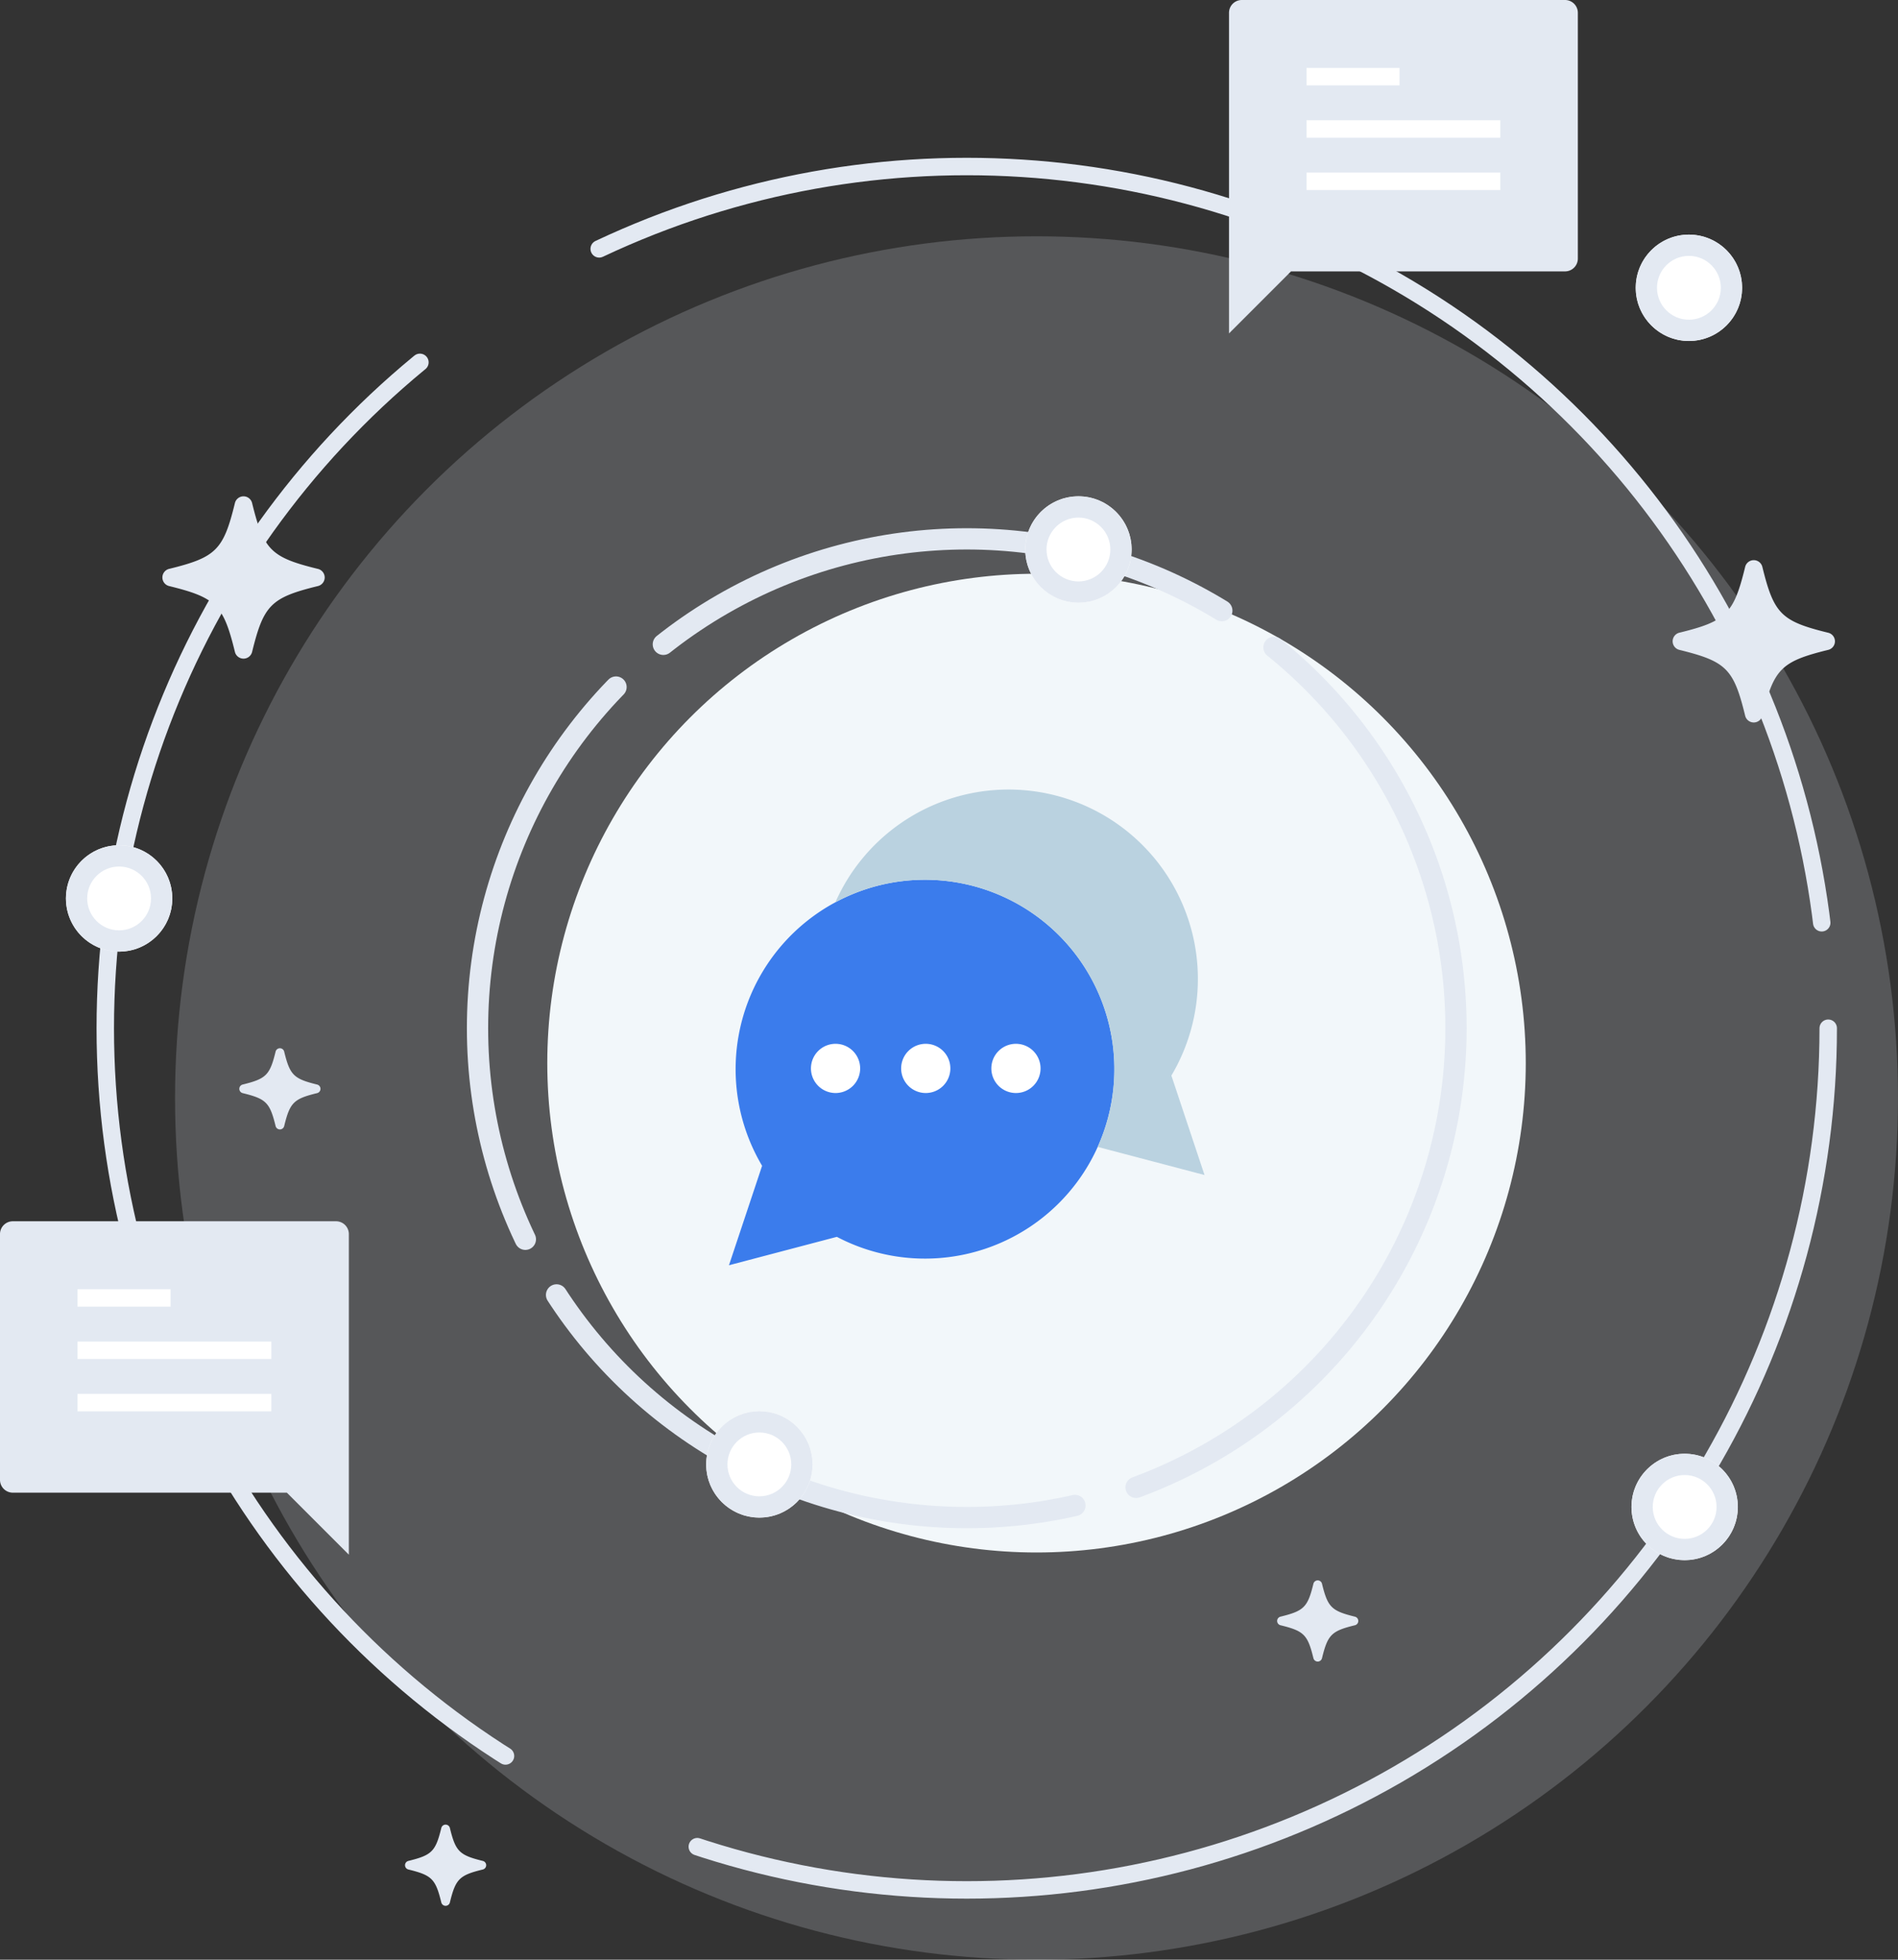 <svg xmlns="http://www.w3.org/2000/svg" width="217.632" height="224.65" viewBox="0 0 217.632 224.65"><rect x="0" y="0" width="217.632" height="224.65" fill="#333333" stroke="none"/><g transform="translate(-0.539 -0.911)"><circle cx="98.78" cy="98.78" r="98.78" transform="translate(20.61 28)" fill="rgba(228,234,242,0.2)"/><circle cx="98.78" cy="98.78" r="98.78" transform="translate(20.61 28)" fill="none"/><circle cx="98.78" cy="98.78" r="98.78" transform="translate(12.61 20)" fill="none" stroke-dasharray="186.585 24.39" stroke-linecap="round" stroke-linejoin="round" stroke-miterlimit="10" stroke-width="2" stroke="#e3e9f2"/><circle cx="98.78" cy="98.78" r="98.78" transform="translate(12.61 20)" fill="none"/><circle cx="56.098" cy="56.098" r="56.098" transform="translate(63.293 66.683)" fill="#f2f7fa"/><circle cx="56.098" cy="56.098" r="56.098" transform="translate(55.293 62.683)" fill="none" stroke-dasharray="68.293 7.317" stroke-linecap="round" stroke-linejoin="round" stroke-miterlimit="10" stroke-width="2.439" stroke="#e3e9f2"/><g transform="translate(83.89 91.28)"><path d="M0,44.188l3.8-11.4a21.715,21.715,0,1,1,8.572,8.144L0,44.188" transform="translate(0.235 10.484)" fill="#3b7cec"/><path d="M10.274,10.342a21.712,21.712,0,0,1,19.8,30.621l12.254,3.225-3.8-11.4A21.712,21.712,0,1,0,0,12.924a21.615,21.615,0,0,1,10.274-2.582" transform="translate(12.436 0.142)" fill="#bad2e0"/><path d="M5.641,2.821A2.821,2.821,0,1,1,2.821,0,2.82,2.82,0,0,1,5.641,2.821" transform="translate(9.637 29.287)" fill="#fff"/><path d="M5.641,2.821A2.821,2.821,0,1,1,2.821,0,2.82,2.82,0,0,1,5.641,2.821" transform="translate(19.979 29.287)" fill="#fff"/><path d="M5.641,2.821A2.821,2.821,0,1,1,2.821,0,2.82,2.82,0,0,1,5.641,2.821" transform="translate(30.321 29.287)" fill="#fff"/></g><path d="M17.835,8.322C12.456,7.007,11.609,6.159,10.289.776a1.015,1.015,0,0,0-1.972,0C7,6.155,6.159,7,.776,8.317a1.015,1.015,0,0,0,0,1.972C6.154,11.609,7,12.452,8.317,17.835a1.015,1.015,0,0,0,1.972,0c1.32-5.379,2.167-6.227,7.546-7.546a1.011,1.011,0,0,0,0-1.967Z" transform="translate(192.329 65.122)" fill="#e3e9f2"/><path d="M8.918,4.161C6.228,3.5,5.8,3.079,5.145.388a.507.507,0,0,0-.986,0C3.5,3.077,3.079,3.5.388,4.159a.507.507,0,0,0,0,.986C3.077,5.8,3.5,6.226,4.159,8.918a.507.507,0,0,0,.986,0C5.8,6.228,6.228,5.8,8.918,5.145a.506.506,0,0,0,0-.984Z" transform="translate(146.981 182.076)" fill="#e3e9f2"/><path d="M8.918,4.161C6.228,3.5,5.8,3.079,5.145.388a.507.507,0,0,0-.986,0C3.5,3.077,3.079,3.5.388,4.159a.507.507,0,0,0,0,.986C3.077,5.8,3.5,6.226,4.159,8.918a.507.507,0,0,0,.986,0C5.8,6.228,6.228,5.8,8.918,5.145a.506.506,0,0,0,0-.984Z" transform="translate(46.981 210.076)" fill="#e3e9f2"/><path d="M8.918,4.161C6.228,3.5,5.8,3.079,5.145.388a.507.507,0,0,0-.986,0C3.5,3.077,3.079,3.5.388,4.159a.507.507,0,0,0,0,.986C3.077,5.8,3.5,6.226,4.159,8.918a.507.507,0,0,0,.986,0C5.8,6.228,6.228,5.8,8.918,5.145a.506.506,0,0,0,0-.984Z" transform="translate(27.981 121.076)" fill="#e3e9f2"/><path d="M17.835,8.322C12.456,7.007,11.609,6.159,10.289.776a1.015,1.015,0,0,0-1.972,0C7,6.155,6.159,7,.776,8.317a1.015,1.015,0,0,0,0,1.972C6.154,11.609,7,12.452,8.317,17.835a1.015,1.015,0,0,0,1.972,0c1.32-5.379,2.167-6.227,7.546-7.546a1.011,1.011,0,0,0,0-1.967Z" transform="translate(19.158 57.805)" fill="#e3e9f2"/><g transform="translate(81.512 162.683)" fill="#fff" stroke="#e3e9f2" stroke-miterlimit="10" stroke-width="2.439"><circle cx="6.098" cy="6.098" r="6.098" stroke="none"/><circle cx="6.098" cy="6.098" r="4.878" fill="none"/></g><g transform="translate(118.098 57.805)" fill="#fff" stroke="#e3e9f2" stroke-miterlimit="10" stroke-width="2.439"><circle cx="6.098" cy="6.098" r="6.098" stroke="none"/><circle cx="6.098" cy="6.098" r="4.878" fill="none"/></g><g transform="translate(188.098 27.805)" fill="#fff" stroke="#e3e9f2" stroke-miterlimit="10" stroke-width="2.439"><circle cx="6.098" cy="6.098" r="6.098" stroke="none"/><circle cx="6.098" cy="6.098" r="4.878" fill="none"/></g><g transform="translate(8.098 97.805)" fill="#fff" stroke="#e3e9f2" stroke-miterlimit="10" stroke-width="2.439"><circle cx="6.098" cy="6.098" r="6.098" stroke="none"/><circle cx="6.098" cy="6.098" r="4.878" fill="none"/></g><g transform="translate(187.61 167.561)" fill="#fff" stroke="#e3e9f2" stroke-miterlimit="10" stroke-width="2.439"><circle cx="6.098" cy="6.098" r="6.098" stroke="none"/><circle cx="6.098" cy="6.098" r="4.878" fill="none"/></g><g transform="translate(41.5 140.698)"><path d="M-1.469,0A1.469,1.469,0,0,1,0,1.469V38.222l-7.111-7.111h-31.42A1.469,1.469,0,0,1-40,29.642V1.469A1.469,1.469,0,0,1-38.531,0H-1.469" transform="translate(-0.961 0.213)" fill="#e3e9f2"/><path d="M0,0H-10.667" transform="translate(-21.405 9)" fill="none" stroke="#fff" stroke-miterlimit="10" stroke-width="2"/><path d="M0,0H-22.222" transform="translate(-9.85 15)" fill="none" stroke="#fff" stroke-miterlimit="10" stroke-width="2"/><path d="M0,0H-22.222" transform="translate(-9.85 21)" fill="none" stroke="#fff" stroke-miterlimit="10" stroke-width="2"/></g><g transform="translate(140.5 0.698)"><path d="M1.469,0A1.469,1.469,0,0,0,0,1.469V38.222l7.111-7.111h31.42A1.469,1.469,0,0,0,40,29.642V1.469A1.469,1.469,0,0,0,38.531,0H1.469" transform="translate(0.961 0.213)" fill="#e3e9f2"/><path d="M0,0H10.667" transform="translate(9.85 9)" fill="none" stroke="#fff" stroke-miterlimit="10" stroke-width="2"/><path d="M0,0H22.222" transform="translate(9.85 15)" fill="none" stroke="#fff" stroke-miterlimit="10" stroke-width="2"/><path d="M0,0H22.222" transform="translate(9.85 21)" fill="none" stroke="#fff" stroke-miterlimit="10" stroke-width="2"/></g></g></svg>